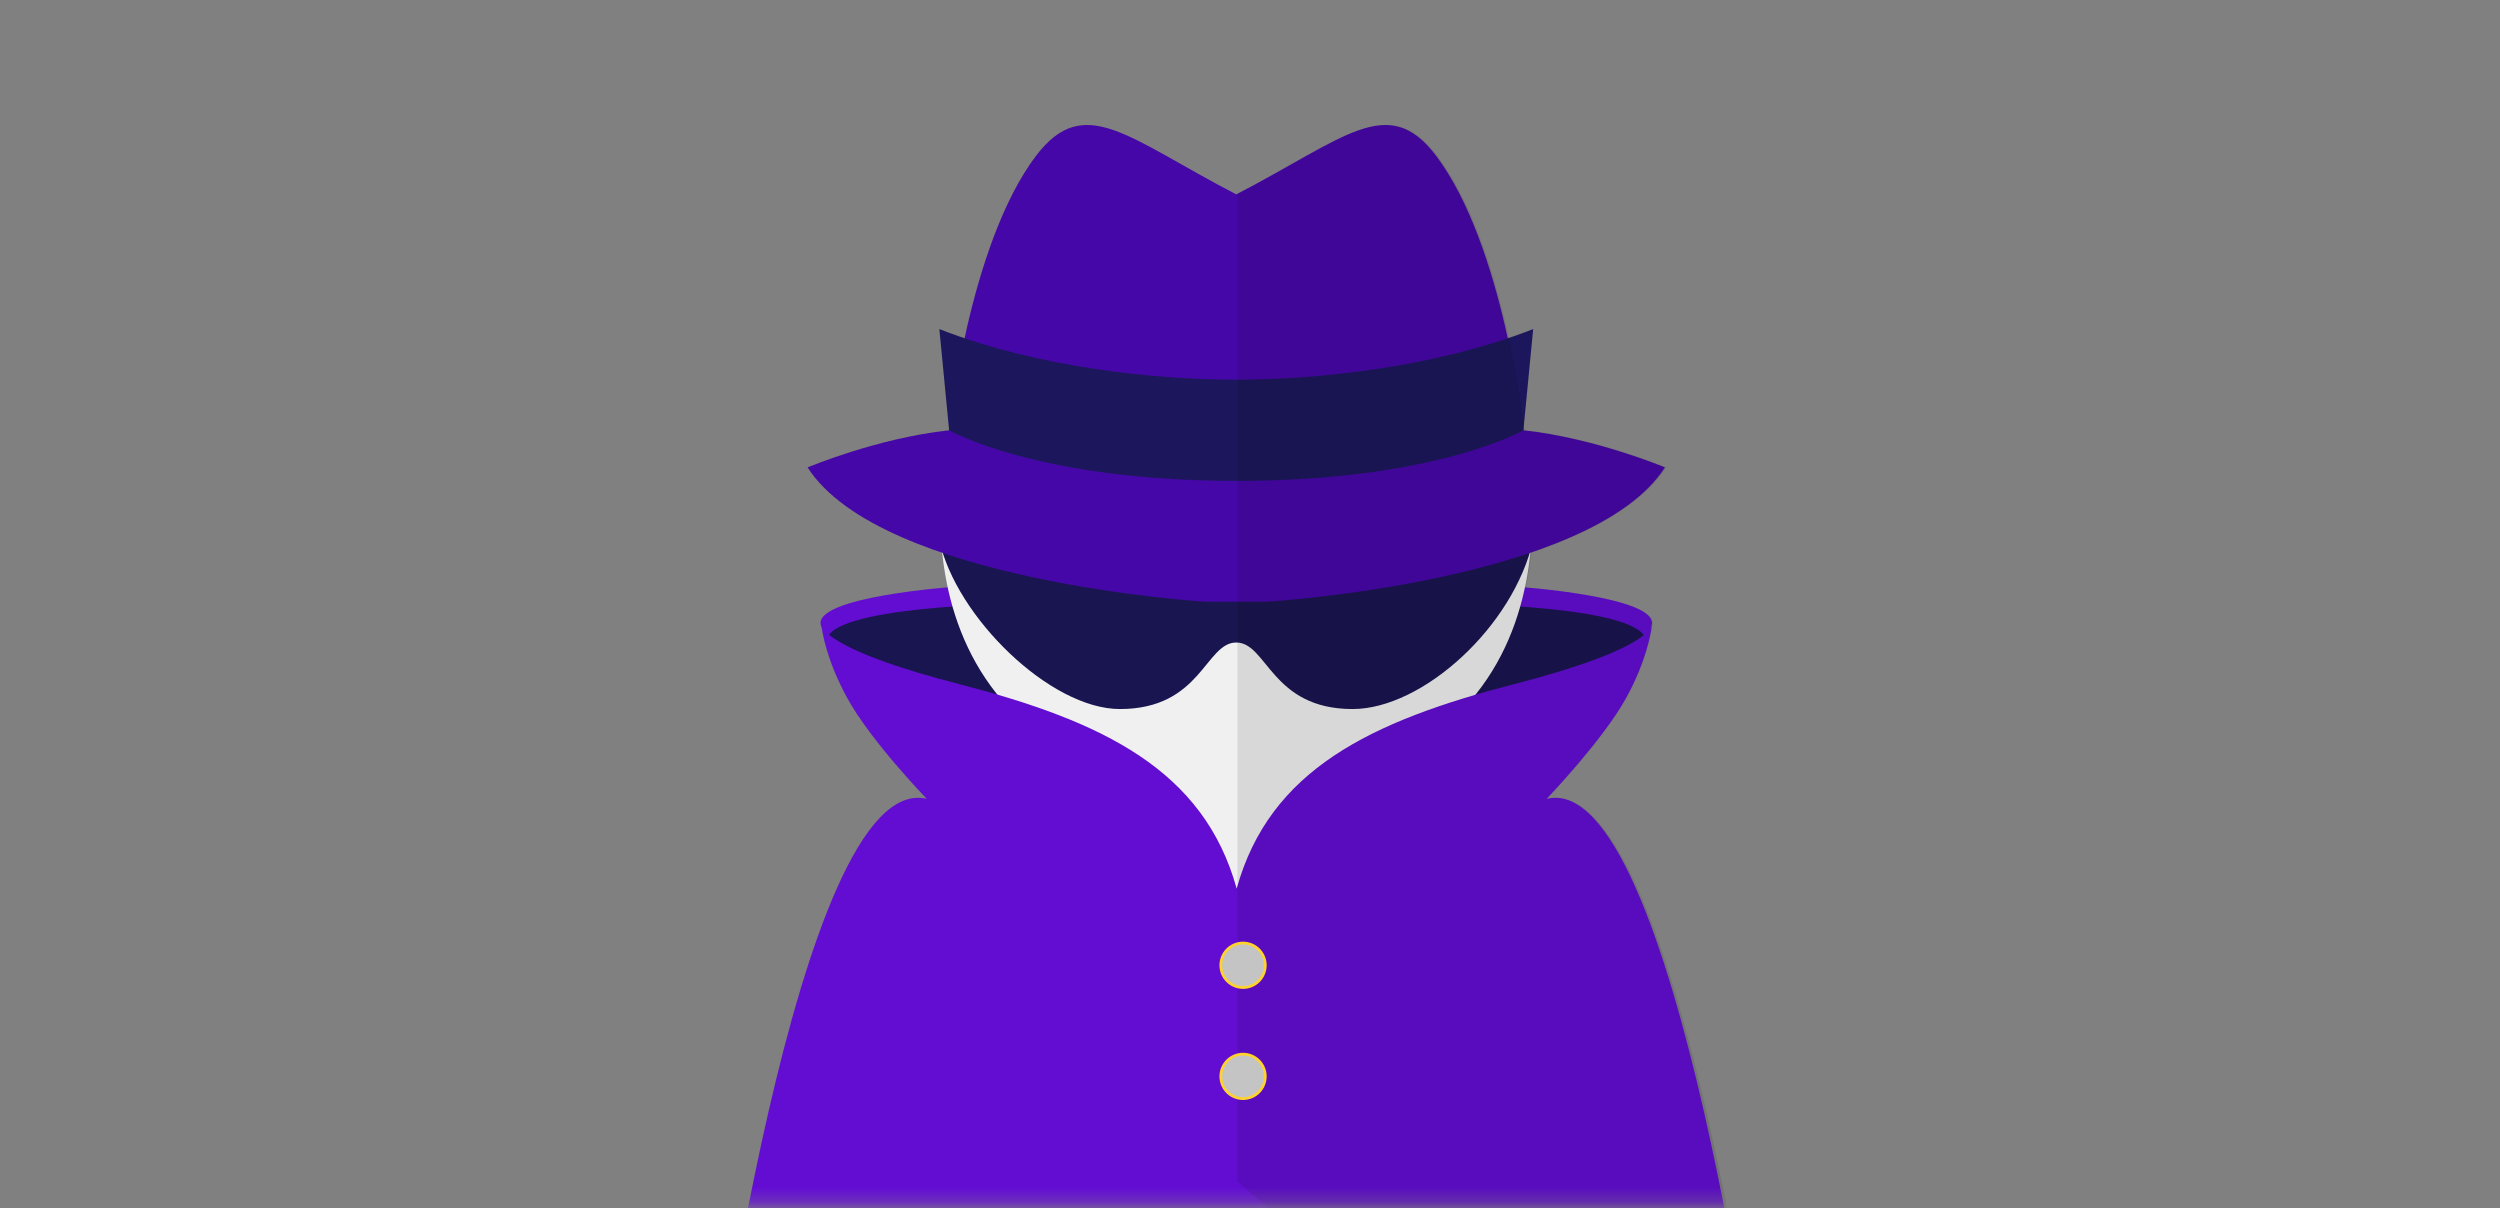 <svg width="180" height="87" viewBox="0 0 180 87" fill="none" xmlns="http://www.w3.org/2000/svg">
<rect x="0" y="0" width="180" height="87" fill="#808080" stroke="none"/>
<mask id="mask0" mask-type="alpha" maskUnits="userSpaceOnUse" x="0" y="0" width="180" height="87">
<path d="M176.505 86.761H3.495C1.613 86.761 0 85.451 0 83.665V3.858C0 2.072 1.479 0.761 3.495 0.761H176.505C178.387 0.761 180 2.072 180 3.858V83.784C179.866 85.451 178.387 86.761 176.505 86.761Z" fill="#E4F5FB"/>
</mask>
<g mask="url(#mask0)">
<path d="M109.129 42.235C109.129 42.235 119.612 42.94 118.91 45.056C118.207 47.142 112.057 54.166 112.057 54.166L102.13 55.018L109.129 42.235Z" fill="#630DD3"/>
<path d="M103.77 43.44C103.77 43.44 116.801 43.498 118.353 45.732C118.353 45.732 108.426 56.399 108.016 56.516C107.606 56.663 95.307 57.927 95.307 57.927L103.77 43.44Z" fill="#191551"/>
<path d="M68.892 42.235C68.892 42.235 58.409 42.94 59.112 45.056C59.815 47.142 65.964 54.166 65.964 54.166L75.891 55.018L68.892 42.235Z" fill="#630DD3"/>
<path d="M74.252 43.44C74.252 43.44 61.22 43.498 59.668 45.732C59.668 45.732 69.596 56.399 70.005 56.516C70.415 56.663 82.715 57.927 82.715 57.927L74.252 43.44Z" fill="#191551"/>
<path d="M89.01 42.499C89.01 42.499 67.692 31.891 67.692 36.946C67.692 42.499 69.273 49.846 76.77 54.254C80.02 56.164 89.01 66.273 89.01 66.273C89.01 66.273 98.001 56.135 101.251 54.254C108.777 49.875 110.329 42.529 110.329 36.946C110.329 31.862 89.01 42.499 89.01 42.499Z" fill="#F0F0F0"/>
<path d="M89.011 38.885H67.633C68.805 44.38 75.599 51.051 80.635 51.051C86.492 51.051 86.785 46.261 89.011 46.261C91.236 46.261 91.529 51.051 97.386 51.051C102.423 51.051 108.982 45.115 110.388 38.885H89.011Z" fill="#191551"/>
<path d="M111.354 57.516C111.354 57.516 115.395 53.313 117.094 50.228C118.558 47.554 118.88 45.497 118.939 45.027C118.822 45.438 117.797 46.995 109.012 49.258C98.674 51.932 91.412 55.429 89.04 63.98C86.668 55.429 79.406 51.932 69.068 49.258C60.283 46.995 59.258 45.438 59.141 45.027C59.2 45.526 59.522 47.554 60.986 50.228C62.655 53.313 66.725 57.516 66.725 57.516C57.296 55.282 51 104.285 51 104.285C58.555 113.688 89.011 112.625 89.011 112.625C89.011 112.625 119.466 113.688 127.021 104.285C126.992 104.285 120.725 55.282 111.354 57.516Z" fill="#630DD3"/>
<path d="M59.082 46.672C59.082 46.614 59.082 46.555 59.082 46.555C59.082 46.555 59.053 46.584 59.082 46.672Z" fill="#18557F"/>
<path d="M109.685 30.98C109.685 30.98 108.279 17.668 103.389 11.204C99.933 6.649 96.829 9.94 89.01 13.995C81.192 9.94 78.087 6.649 74.603 11.204C69.712 17.668 68.336 30.98 68.336 30.98C63.153 31.538 58.145 33.654 58.145 33.654C63.445 41.912 86.785 43.322 86.785 43.322H89.01H91.236C91.236 43.322 114.575 41.912 119.876 33.654C119.876 33.654 114.839 31.538 109.685 30.98Z" fill="#4607A8"/>
<path d="M89.011 27.337C83.271 27.337 74.749 26.484 67.633 23.693L68.336 30.98C68.336 30.98 74.632 34.624 89.011 34.624C103.389 34.624 109.685 30.98 109.685 30.98L110.388 23.693C103.243 26.484 94.721 27.337 89.011 27.337Z" fill="#1C175C"/>
<path opacity="0.1" d="M89.01 84.991C89.01 84.991 119.466 112.306 127.021 102.903C127.021 102.903 120.725 55.253 111.383 57.516C111.383 57.516 115.425 53.313 117.123 50.228C118.587 47.554 118.909 45.497 118.968 45.027C118.968 45.056 118.939 45.115 118.909 45.173C118.939 45.144 118.939 45.085 118.968 45.056C119.554 43.293 112.145 42.499 109.861 42.294C110.036 41.441 110.183 40.619 110.271 39.796C114.488 38.356 118.207 36.387 119.964 33.654C119.964 33.654 114.927 31.538 109.773 30.98C109.773 30.98 108.367 17.668 103.477 11.204C100.021 6.649 96.917 9.94 89.098 13.995V84.991H89.01Z" fill="black"/>
<circle cx="89.5" cy="69.5" r="1.6" fill="#C4C4C4" stroke="#FFD22E" stroke-width="0.2"/>
<circle cx="89.5" cy="77.5" r="1.6" fill="#C4C4C4" stroke="#FFD22E" stroke-width="0.2"/>
</g>
</svg>
